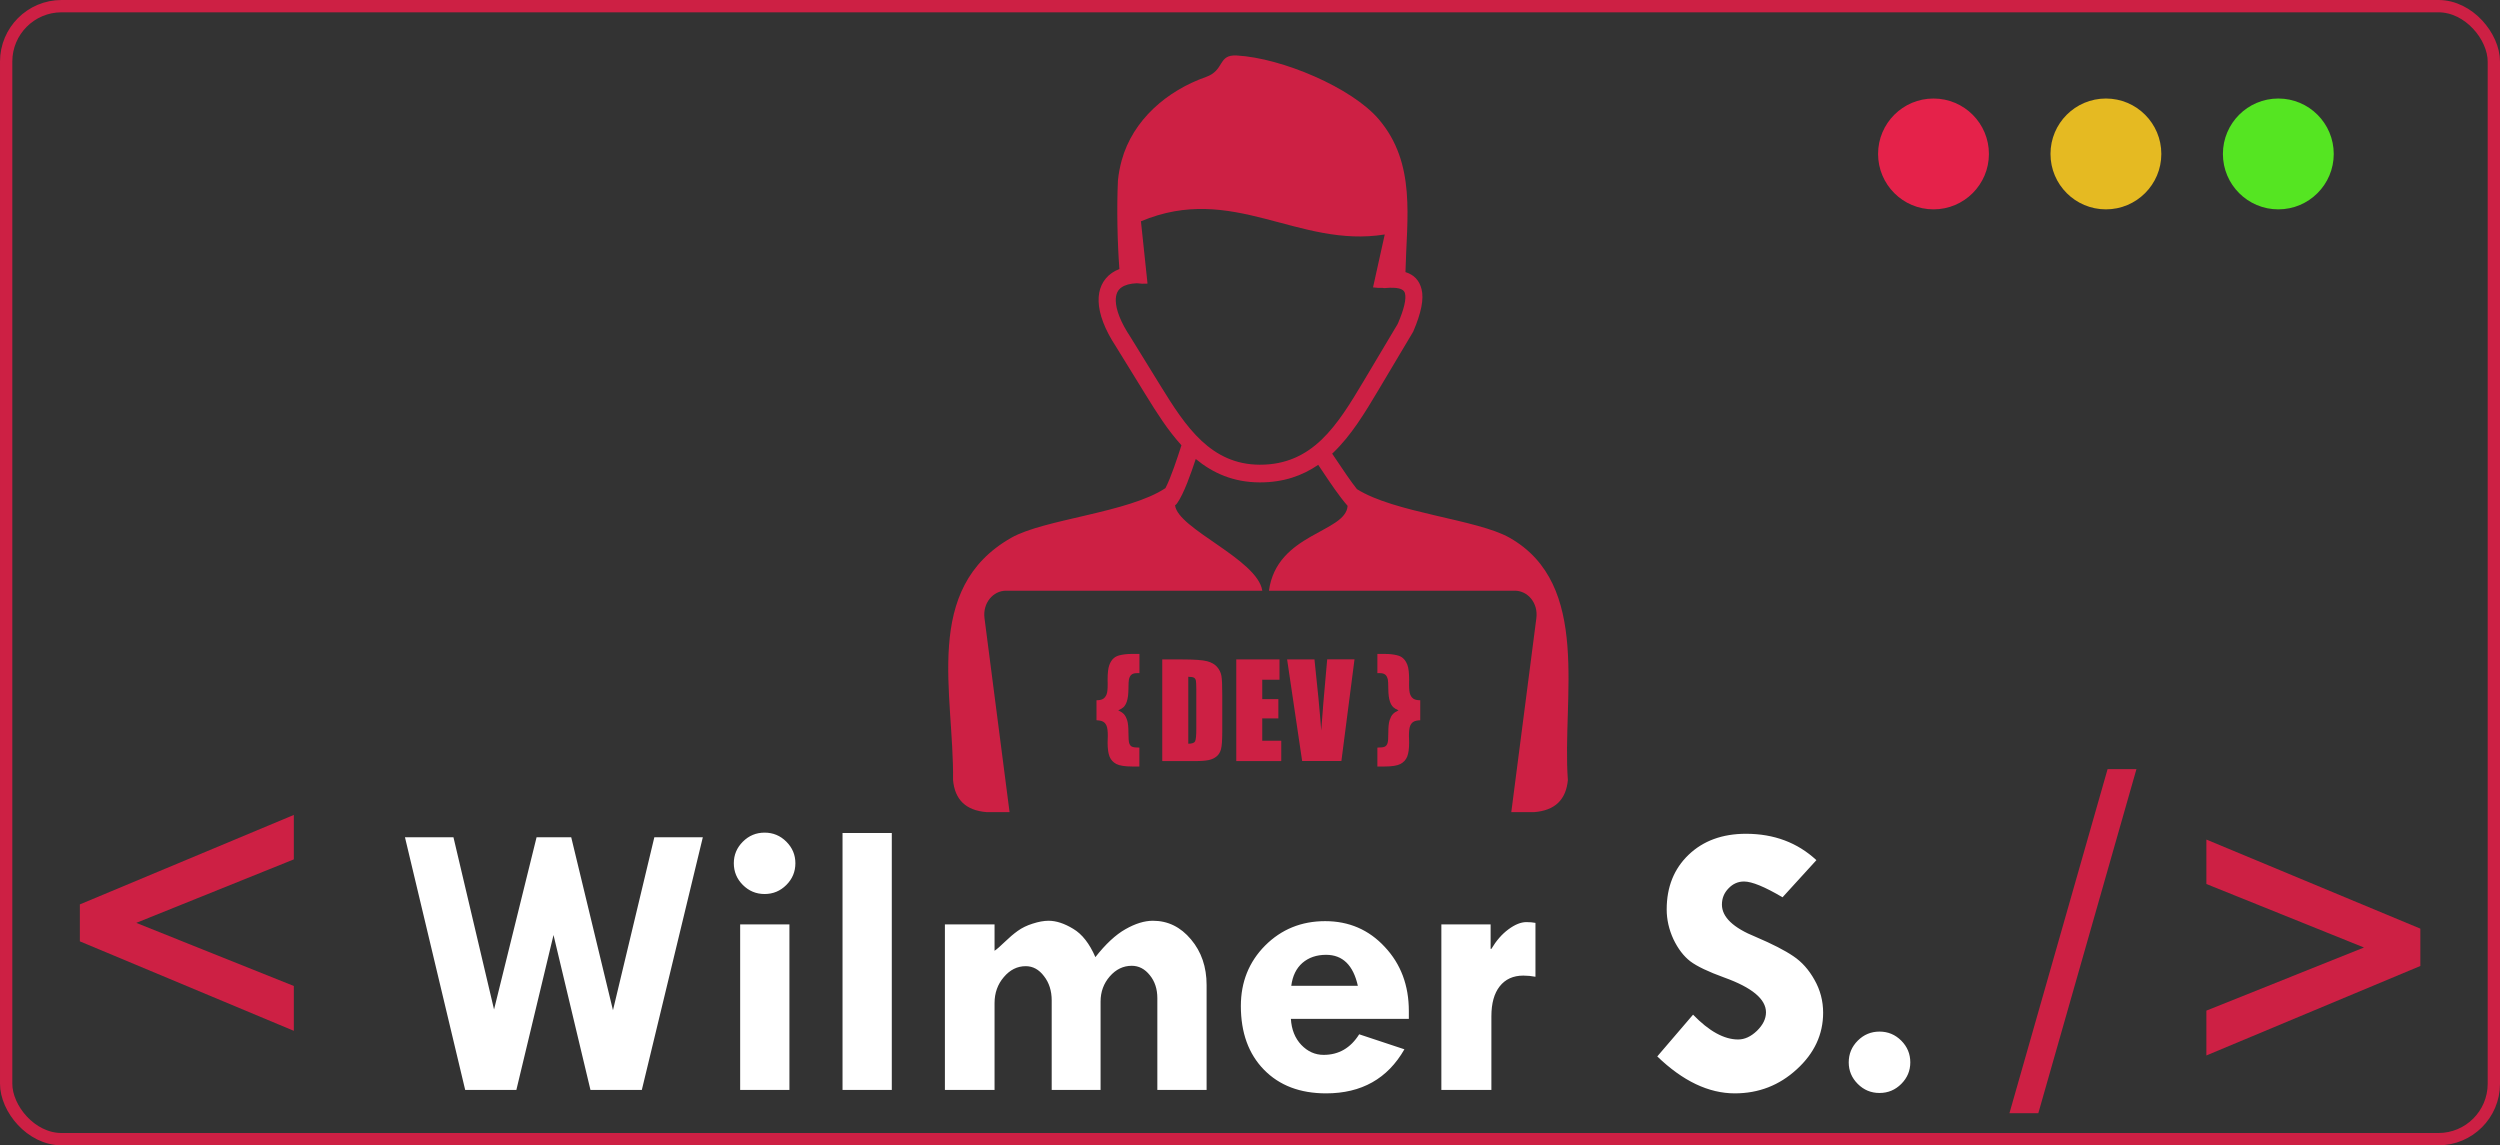 <svg width="406" height="186" viewBox="0 0 406 186" fill="none" xmlns="http://www.w3.org/2000/svg">
<rect x="0" y="0" width="406" height="186" fill="#333333" stroke="none"/>
<g clip-path="url(#clip0_0_1)">
<path d="M65.765 135.969H73.64L80.233 163.938L87.14 135.969H92.765L99.546 164.062L106.265 135.969H114.14L104.233 177H95.89L89.89 151.844L83.858 177H75.546L65.765 135.969ZM119.171 140.188C119.171 138.833 119.66 137.667 120.64 136.688C121.619 135.708 122.796 135.219 124.171 135.219C125.546 135.219 126.723 135.708 127.702 136.688C128.681 137.667 129.171 138.833 129.171 140.188C129.171 141.562 128.681 142.74 127.702 143.719C126.723 144.698 125.546 145.188 124.171 145.188C122.796 145.188 121.619 144.698 120.64 143.719C119.66 142.74 119.171 141.562 119.171 140.188ZM120.202 150.125H128.202V177H120.202V150.125ZM136.827 135.281H144.827V177H136.827V135.281ZM161.515 150.125V154.406C161.89 154.156 162.442 153.677 163.171 152.969C163.9 152.26 164.598 151.667 165.265 151.188C165.952 150.688 166.765 150.292 167.702 150C168.66 149.688 169.525 149.531 170.296 149.531C171.525 149.531 172.858 149.969 174.296 150.844C175.733 151.698 176.931 153.229 177.89 155.438C179.556 153.312 181.181 151.802 182.765 150.906C184.369 149.99 185.858 149.531 187.233 149.531C189.671 149.531 191.733 150.542 193.421 152.562C195.108 154.562 195.952 157.031 195.952 159.969V177H187.952V162.094C187.952 160.615 187.546 159.375 186.733 158.375C185.921 157.354 184.942 156.844 183.796 156.844C182.421 156.844 181.233 157.417 180.233 158.562C179.233 159.708 178.733 161.073 178.733 162.656V177H170.796V162.469C170.796 160.906 170.379 159.594 169.546 158.531C168.733 157.448 167.744 156.906 166.577 156.906C165.202 156.906 164.015 157.5 163.015 158.688C162.015 159.854 161.515 161.26 161.515 162.906V177H153.452V150.125H161.515ZM228.796 165.469H209.64C209.744 167.198 210.306 168.604 211.327 169.688C212.369 170.771 213.577 171.312 214.952 171.312C217.41 171.312 219.338 170.198 220.733 167.969L228.077 170.406C225.348 175.177 221.108 177.562 215.358 177.562C211.129 177.562 207.765 176.281 205.265 173.719C202.765 171.156 201.515 167.708 201.515 163.375C201.515 159.479 202.827 156.208 205.452 153.562C208.098 150.917 211.348 149.594 215.202 149.594C219.077 149.594 222.306 150.99 224.89 153.781C227.494 156.552 228.796 160.021 228.796 164.188V165.469ZM209.702 160.094H220.515C219.765 156.74 218.046 155.062 215.358 155.062C213.817 155.062 212.535 155.5 211.515 156.375C210.515 157.25 209.91 158.49 209.702 160.094ZM242.077 150.125V154.094H242.202C242.994 152.76 243.91 151.708 244.952 150.938C246.015 150.146 246.994 149.75 247.89 149.75C248.431 149.75 248.921 149.792 249.358 149.875V158.625C248.692 158.5 248.035 158.438 247.39 158.438C245.744 158.438 244.463 159.021 243.546 160.188C242.65 161.333 242.202 162.948 242.202 165.031V177H234.077V150.125H242.077ZM294.983 139.688L289.483 145.719C286.588 144.01 284.504 143.156 283.233 143.156C282.254 143.156 281.41 143.531 280.702 144.281C279.994 145.01 279.64 145.885 279.64 146.906C279.64 148.927 281.473 150.677 285.14 152.156C287.827 153.302 289.858 154.344 291.233 155.281C292.608 156.198 293.754 157.479 294.671 159.125C295.608 160.771 296.077 162.552 296.077 164.469C296.077 167.99 294.65 171.052 291.796 173.656C288.963 176.26 285.608 177.562 281.733 177.562C277.483 177.562 273.285 175.562 269.14 171.562L274.952 164.781C277.556 167.469 279.994 168.812 282.265 168.812C283.327 168.812 284.348 168.344 285.327 167.406C286.306 166.448 286.796 165.448 286.796 164.406C286.796 162.26 284.535 160.375 280.015 158.75C277.431 157.812 275.598 156.938 274.515 156.125C273.431 155.292 272.515 154.094 271.765 152.531C271.035 150.948 270.671 149.333 270.671 147.688C270.671 144.042 271.858 141.083 274.233 138.812C276.608 136.542 279.713 135.406 283.546 135.406C288.088 135.406 291.9 136.833 294.983 139.688ZM300.233 172.531C300.233 171.156 300.723 169.979 301.702 169C302.681 168.021 303.858 167.531 305.233 167.531C306.608 167.531 307.785 168.021 308.765 169C309.744 169.979 310.233 171.156 310.233 172.531C310.233 173.885 309.744 175.052 308.765 176.031C307.785 177.01 306.608 177.5 305.233 177.5C303.858 177.5 302.681 177.01 301.702 176.031C300.723 175.052 300.233 173.885 300.233 172.531Z" fill="white"/>
<path d="M47.719 167.406L12.969 152.875V146.875L47.719 132.344V139.562L22.125 149.875L47.719 160.125V167.406Z" fill="#CD2044"/>
<path d="M358.316 136.344L393.066 150.812V156.875L358.316 171.406V164.125L383.91 153.875L358.316 143.562V136.344Z" fill="#CD2044"/>
<path d="M342.272 124.906H346.959L331.022 180.781H326.334L342.272 124.906Z" fill="#CD2044"/>
<circle cx="314" cy="25" r="9" fill="#E5224A"/>
<circle cx="342" cy="25" r="9" fill="#E5BA22"/>
<circle cx="370" cy="25" r="9" fill="#55E522"/>
<g clip-path="url(#clip1_0_1)">
<path fill-rule="evenodd" clip-rule="evenodd" d="M184.641 46C183.543 46.04 182.72 46.27 182.151 46.66C181.827 46.88 181.592 47.16 181.435 47.5C181.268 47.87 181.19 48.33 181.2 48.85C181.239 50.38 182.033 52.38 183.553 54.68L183.573 54.71L188.505 62.71C190.485 65.92 192.554 69.19 195.133 71.59C197.614 73.9 200.614 75.46 204.595 75.47C208.9 75.48 212.047 73.86 214.607 71.42C217.264 68.88 219.362 65.4 221.431 61.93L226.991 52.6C228.03 50.19 228.403 48.58 228.167 47.63C228.03 47.07 227.422 46.79 226.383 46.74C226.167 46.73 225.932 46.73 225.706 46.73C225.461 46.74 225.196 46.75 224.932 46.78C224.784 46.79 224.637 46.78 224.5 46.75C224.01 46.78 223.5 46.74 222.98 46.67L224.882 38.08C210.763 40.35 200.203 29.66 185.289 35.94L186.357 46.06C185.73 46.1 185.161 46.08 184.641 46ZM188.76 107.09H191.907C193.937 107.09 195.31 107.19 196.025 107.38C196.741 107.57 197.29 107.88 197.663 108.32C198.036 108.75 198.271 109.24 198.359 109.77C198.457 110.31 198.496 111.35 198.496 112.92V118.7C198.496 120.18 198.428 121.17 198.29 121.67C198.153 122.17 197.918 122.56 197.575 122.84C197.232 123.12 196.82 123.32 196.31 123.43C195.81 123.54 195.055 123.6 194.055 123.6H188.75V107.09H188.76ZM192.976 109.91V120.78C193.574 120.78 193.937 120.65 194.074 120.41C194.211 120.16 194.28 119.49 194.28 118.38V111.96C194.28 111.21 194.251 110.73 194.211 110.52C194.162 110.31 194.064 110.15 193.898 110.06C193.731 109.96 193.427 109.91 192.976 109.91ZM200.781 107.09H207.792V110.39H204.988V113.54H207.606V116.67H204.988V120.3H208.076V123.6H200.771V107.09H200.781ZM219.97 107.09L217.842 123.59H211.469L209.027 107.09H213.469C213.969 111.64 214.332 115.49 214.567 118.63C214.793 115.45 215.038 112.63 215.263 110.16L215.538 107.08H219.97V107.09ZM185.044 106.21V109.32H184.622C184.239 109.32 183.945 109.4 183.749 109.57C183.553 109.74 183.416 109.99 183.337 110.35C183.288 110.54 183.269 111.06 183.259 111.91C183.249 112.76 183.161 113.44 182.994 113.93C182.867 114.31 182.69 114.61 182.465 114.84C182.288 115.01 182.004 115.18 181.602 115.36C182.014 115.56 182.327 115.76 182.524 115.98C182.729 116.19 182.896 116.52 183.043 116.95C183.19 117.38 183.259 118.08 183.259 119.03C183.259 119.89 183.308 120.44 183.386 120.7C183.475 120.96 183.612 121.15 183.818 121.25C184.024 121.36 184.426 121.41 185.034 121.41V124.48H183.867C182.661 124.48 181.798 124.34 181.288 124.07C180.778 123.8 180.415 123.41 180.2 122.89C179.984 122.37 179.876 121.6 179.876 120.56C179.876 120.33 179.886 120.1 179.896 119.88C179.906 119.74 179.906 119.6 179.906 119.45C179.906 118.71 179.837 118.19 179.709 117.88C179.582 117.57 179.396 117.34 179.141 117.2C178.896 117.06 178.543 116.99 178.072 116.97V113.72C178.552 113.72 178.915 113.64 179.151 113.49C179.386 113.34 179.572 113.1 179.7 112.79C179.827 112.48 179.886 111.94 179.886 111.2V110.88C179.876 110.73 179.876 110.59 179.876 110.44C179.876 109.32 179.964 108.5 180.151 108.01C180.337 107.51 180.582 107.12 180.906 106.86C181.151 106.65 181.474 106.5 181.896 106.4C182.445 106.27 183.073 106.2 183.779 106.2H185.044V106.21ZM223.686 106.21V109.32H224.098C224.48 109.32 224.775 109.4 224.971 109.57C225.167 109.74 225.304 109.99 225.383 110.35C225.432 110.54 225.451 111.06 225.461 111.91C225.471 112.76 225.559 113.44 225.726 113.93C225.853 114.31 226.03 114.61 226.255 114.84C226.432 115.01 226.716 115.18 227.118 115.36C226.706 115.56 226.393 115.76 226.196 115.98C225.99 116.19 225.824 116.52 225.677 116.95C225.53 117.38 225.461 118.08 225.461 119.03C225.461 119.89 225.422 120.44 225.334 120.7C225.245 120.96 225.108 121.15 224.902 121.25C224.696 121.36 224.294 121.41 223.686 121.41V124.48H224.853C226.069 124.48 226.922 124.34 227.432 124.07C227.942 123.8 228.305 123.41 228.52 122.89C228.736 122.37 228.844 121.6 228.844 120.56C228.844 120.33 228.834 120.1 228.824 119.88C228.814 119.74 228.814 119.6 228.814 119.45C228.814 118.71 228.883 118.19 229.011 117.88C229.138 117.57 229.324 117.34 229.579 117.2C229.824 117.06 230.177 116.99 230.648 116.97V113.72C230.168 113.72 229.805 113.64 229.569 113.49C229.324 113.34 229.148 113.1 229.02 112.79C228.893 112.48 228.834 111.94 228.834 111.2V110.88C228.844 110.73 228.844 110.59 228.844 110.44C228.844 109.32 228.756 108.5 228.569 108.01C228.383 107.51 228.128 107.12 227.814 106.86C227.569 106.65 227.246 106.5 226.824 106.4C226.275 106.27 225.647 106.2 224.941 106.2H223.686V106.21ZM228.246 44.19C228.452 35.42 230.03 26.56 223.912 19.37C219.558 14.25 208.204 9.42 200.84 9.01C197.732 8.84 198.918 11.42 195.849 12.5C189.515 14.73 183.975 19.47 182.161 26.05C181.867 27.13 181.661 28.22 181.553 29.31C181.347 33.89 181.465 39.35 181.788 43.69C181.347 43.86 180.945 44.07 180.592 44.31C179.827 44.83 179.268 45.51 178.896 46.32C178.543 47.09 178.386 47.97 178.415 48.94C178.474 51 179.405 53.5 181.21 56.25L186.142 64.25C187.867 67.05 189.672 69.9 191.868 72.31C191.76 72.63 191.878 72.28 191.809 72.49C191.201 74.37 190.181 77.51 189.27 79.27C183.279 83.27 169.561 84.3 164.237 87.33C149.705 95.59 154.951 112.62 154.774 126.68C155.059 129.82 156.804 131.62 160.236 131.89H163.952L159.883 100.39C159.569 97.94 161.275 95.93 163.374 95.93H182.465H204.997C204.223 90.83 191.289 85.91 190.829 82.07C190.956 81.98 191.074 81.86 191.172 81.72C192.27 80.16 193.407 76.91 194.192 74.54C196.967 76.83 200.301 78.33 204.585 78.34C208.429 78.35 211.498 77.26 214.077 75.49C214.332 75.86 214.587 76.25 214.861 76.66C216.087 78.5 217.519 80.63 218.852 82.15C218.568 86.52 207.351 86.57 206.076 95.93H246.013C248.111 95.93 249.827 97.94 249.504 100.39L245.434 131.89H249.151C252.583 131.62 254.328 129.82 254.622 126.68C253.651 113.39 258.534 94.93 245.16 87.33C239.904 84.34 226.471 83.3 220.362 79.43C219.333 78.13 218.225 76.47 217.244 75.01C216.93 74.53 216.626 74.08 216.342 73.67L216.489 73.54C219.421 70.74 221.627 67.09 223.794 63.45L229.422 54C229.452 53.95 229.481 53.89 229.511 53.84C230.825 50.79 231.256 48.55 230.864 46.97C230.491 45.5 229.628 44.62 228.246 44.19Z" fill="#CD2044"/>
</g>
</g>
<rect x="1" y="1" width="404" height="184" rx="9" stroke="#CD2044" stroke-width="2"/>
<defs>
<clipPath id="clip0_0_1">
<rect width="406" height="186" rx="10" fill="white"/>
</clipPath>
<clipPath id="clip1_0_1">
<rect width="100.73" height="122.88" fill="white" transform="translate(154 9)"/>
</clipPath>
</defs>
</svg>

